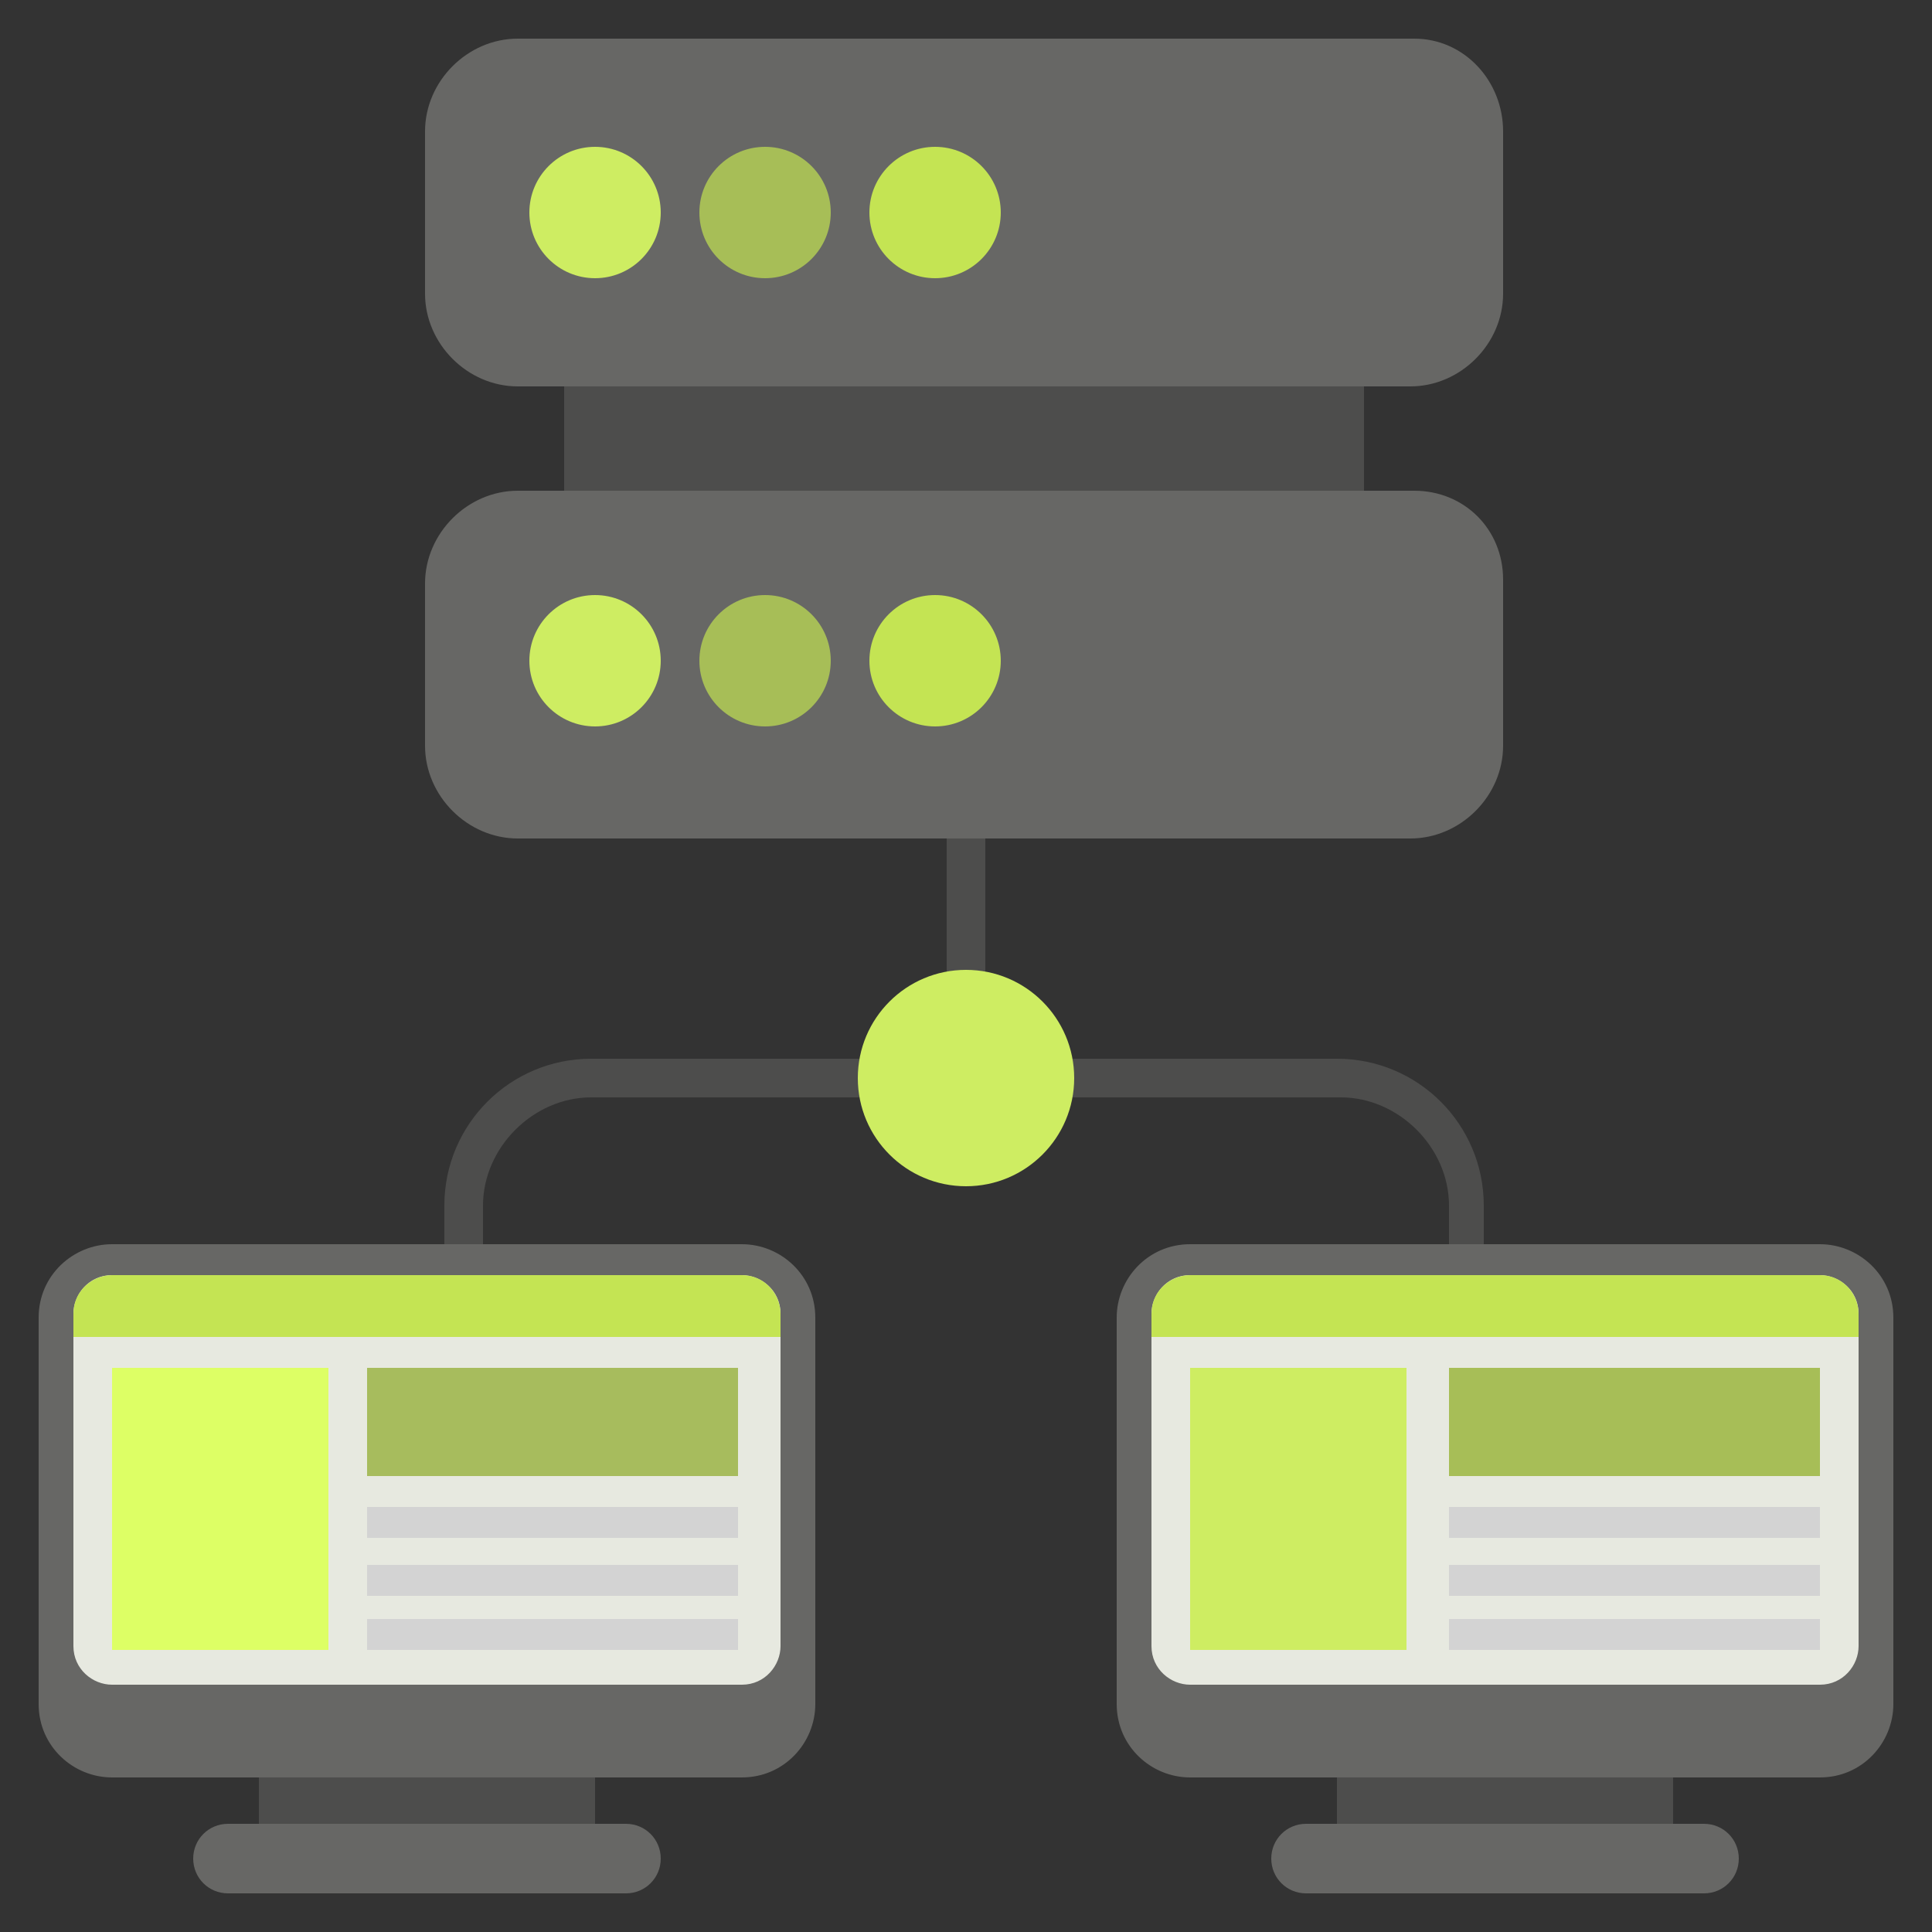 <svg xmlns="http://www.w3.org/2000/svg" viewBox="0 0 50 50" id="vpswebhosting">
  <rect x="0" y="0" width="50" height="50" fill="#333333" stroke="none"/>
  <path fill="#4d4d4c" d="M14.6 9.4h20.7v4.5H14.6zM24.5 17h1v10.7h-1z" class="color4d4c4d svgShape"></path>
  <path fill="#4d4d4c" d="M38.5 36.3h-1v-5.1c0-1.5-1.3-2.8-2.8-2.8H15.3c-1.5 0-2.8 1.3-2.8 2.8v5.1h-1v-5.1c0-2.1 1.7-3.8 3.8-3.8h19.3c2.1 0 3.8 1.7 3.8 3.8v5.1h.1z" class="color4d4c4d svgShape"></path>
  <circle cx="25" cy="27.9" r="2.8" fill="#ceed62" class="colored6f62 svgShape"></circle>
  <path fill="#4d4d4c" d="M6.7 45.8h8.7v1.5H6.7z" class="color4d4c4d svgShape"></path>
  <path fill="#676765" d="M16.2 47.2H5.9c-.5 0-.9.4-.9.9s.4.9.9.9h10.3c.5 0 .9-.4.9-.9s-.4-.9-.9-.9zm3-15H2.9c-1 0-1.9.8-1.9 1.9v10c0 1.1.9 1.9 1.9 1.9h16.3c1.1 0 1.9-.9 1.9-1.9v-10c0-1.1-.9-1.9-1.9-1.9z" class="color656766 svgShape"></path>
  <path fill="#e7e9e0" d="M2.9 43.6c-.5 0-1-.4-1-1V34c0-.5.4-1 1-1h16.3c.5 0 1 .4 1 1v8.6c0 .5-.4 1-1 1H2.9z" class="colore8e4e7 svgShape"></path>
  <path fill="#c4e453" d="M20.2 34.6V34c0-.5-.4-1-1-1H2.9c-.5 0-1 .4-1 1v.6h18.3z" class="color53b2e4 svgShape"></path>
  <path fill="#ddff65" d="M2.9 35.4h5.6v7.3H2.9z" class="colorffca65 svgShape"></path>
  <path fill="#a7bc5d" d="M9.5 35.4h9.6v2.8H9.5z" class="colorbc8d5d svgShape"></path>
  <path fill="#d3d3d3" d="M9.5 39h9.6v.8H9.5zM9.5 40.5h9.6v.8H9.5zM9.5 41.9h9.6v.8H9.5z" class="colord3d3d3 svgShape"></path>
  <path fill="#4d4d4c" d="M34.6 45.8h8.7v1.5h-8.7z" class="color4d4c4d svgShape"></path>
  <path fill="#676765" d="M44.1 47.2H33.8c-.5 0-.9.4-.9.9s.4.9.9.9h10.3c.5 0 .9-.4.9-.9s-.4-.9-.9-.9zm3-15H30.8c-1.1 0-1.9.9-1.9 1.9v10c0 1.1.9 1.9 1.9 1.9h16.3c1.1 0 1.9-.9 1.9-1.9v-10c0-1.1-.9-1.9-1.9-1.9z" class="color656766 svgShape"></path>
  <path fill="#e7e9e0" d="M30.8 43.6c-.5 0-1-.4-1-1V34c0-.5.4-1 1-1h16.3c.5 0 1 .4 1 1v8.6c0 .5-.4 1-1 1H30.8z" class="colore8e4e7 svgShape"></path>
  <path fill="#c4e453" d="M48.1 34.6V34c0-.5-.4-1-1-1H30.8c-.5 0-1 .4-1 1v.6h18.3z" class="color53b2e4 svgShape"></path>
  <path fill="#ceed62" d="M30.8 35.4h5.6v7.3h-5.6z" class="colored6f62 svgShape"></path>
  <path fill="#a7be57" d="M37.5 35.4h9.6v2.8h-9.6z" class="color86be57 svgShape"></path>
  <path fill="#d3d3d3" d="M37.5 39h9.6v.8h-9.6zM37.5 40.5h9.6v.8h-9.6zM37.5 41.9h9.6v.8h-9.6z" class="colord3d3d3 svgShape"></path>
  <path fill="#676765" d="M36.6 1H13.4C12.1 1 11 2.1 11 3.4v4.2c0 1.3 1.1 2.4 2.4 2.4h23.1c1.3 0 2.4-1.1 2.4-2.4V3.4c0-1.3-1-2.4-2.3-2.4z" class="color656766 svgShape"></path>
  <circle cx="15.4" cy="5.5" r="1.7" fill="#ceed62" class="colored6f62 svgShape"></circle>
  <circle cx="19.8" cy="5.5" r="1.7" fill="#a7be57" class="color86be57 svgShape"></circle>
  <circle cx="24.2" cy="5.5" r="1.7" fill="#c4e453" class="color53b2e4 svgShape"></circle>
  <path fill="#676765" d="M36.6 12.7H13.4c-1.3 0-2.4 1.1-2.4 2.4v4.2c0 1.3 1.1 2.4 2.4 2.4h23.1c1.3 0 2.4-1.1 2.4-2.4V15c0-1.3-1-2.3-2.3-2.3z" class="color656766 svgShape"></path>
  <circle cx="15.4" cy="17.1" r="1.7" fill="#ceed62" class="colored6f62 svgShape"></circle>
  <circle cx="19.8" cy="17.1" r="1.7" fill="#a7be57" class="color86be57 svgShape"></circle>
  <circle cx="24.2" cy="17.1" r="1.7" fill="#c4e453" class="color53b2e4 svgShape"></circle>
</svg>
